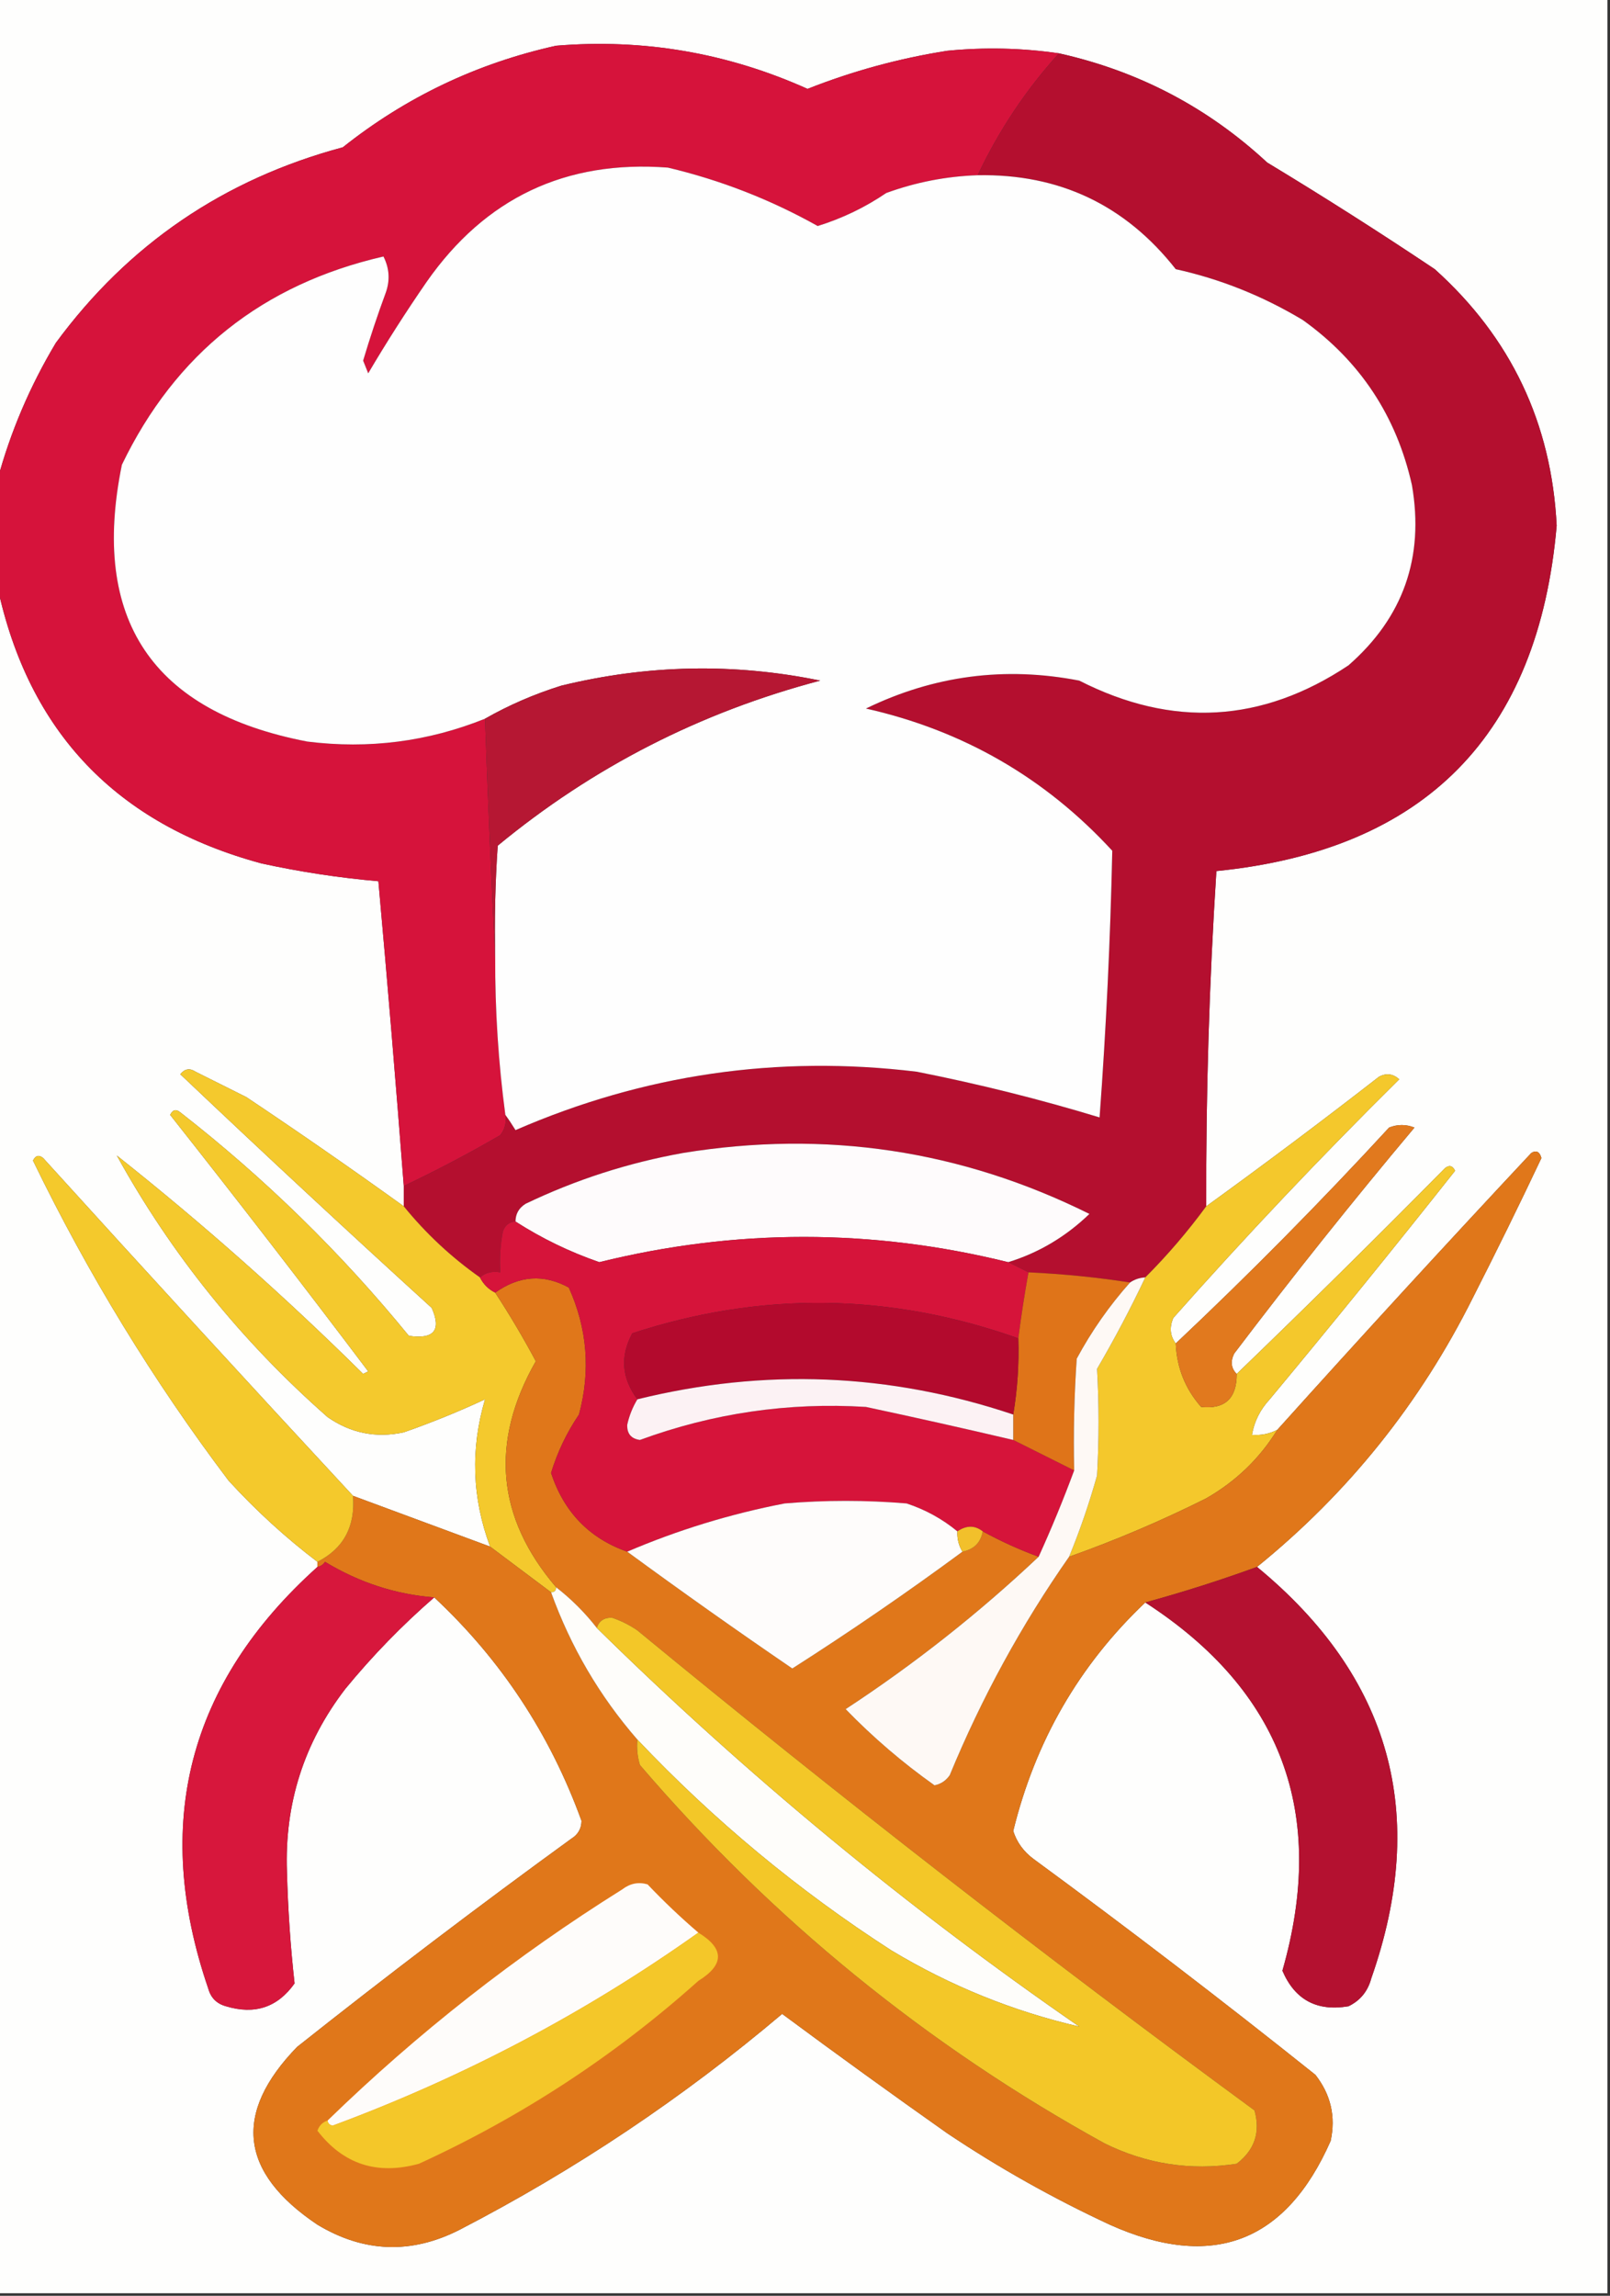 <?xml version="1.0" encoding="UTF-8"?>
<!DOCTYPE svg PUBLIC "-//W3C//DTD SVG 1.1//EN" "http://www.w3.org/Graphics/SVG/1.1/DTD/svg11.dtd">
<svg xmlns="http://www.w3.org/2000/svg" version="1.1" width="317px" height="452px" style="shape-rendering:geometricPrecision; text-rendering:geometricPrecision; image-rendering:optimizeQuality; fill-rule:evenodd; clip-rule:evenodd" xmlns:xlink="http://www.w3.org/1999/xlink">
<rect width="100%" height="100%" fill="#333333" stroke="none"/>
<g><path style="opacity:1" fill="#fefefd" d="M -0.5,-0.5 C 105.167,-0.5 210.833,-0.5 316.5,-0.5C 316.5,150.167 316.5,300.833 316.5,451.5C 210.833,451.5 105.167,451.5 -0.5,451.5C -0.5,339.5 -0.5,227.5 -0.5,115.5C 5.612,144.118 22.946,162.284 51.5,170C 59.113,171.661 66.78,172.827 74.5,173.5C 76.299,193.487 77.965,213.487 79.5,233.5C 79.5,234.833 79.5,236.167 79.5,237.5C 69.341,230.189 59.007,223.022 48.5,216C 45.167,214.333 41.833,212.667 38.5,211C 37.365,210.251 36.365,210.417 35.5,211.5C 51.823,226.989 68.323,242.322 85,257.5C 86.95,261.895 85.45,263.729 80.5,263C 67.13,246.63 52.13,231.963 35.5,219C 34.668,218.312 34.002,218.479 33.5,219.5C 46.691,236.191 59.691,253.024 72.5,270C 72.167,270.167 71.833,270.333 71.5,270.5C 56.076,255.238 39.91,240.905 23,227.5C 33.702,246.902 47.535,264.069 64.5,279C 69.06,282.174 74.06,283.174 79.5,282C 85.009,280.073 90.342,277.906 95.5,275.5C 92.612,285.287 92.946,294.954 96.5,304.5C 87.5,301.167 78.5,297.833 69.5,294.5C 49.057,272.46 28.724,250.294 8.5,228C 7.668,227.312 7.002,227.479 6.5,228.5C 17.325,250.835 30.159,271.835 45,291.5C 50.404,297.409 56.237,302.742 62.5,307.5C 62.5,307.833 62.5,308.167 62.5,308.5C 37.051,331.359 29.884,359.025 41,391.5C 41.5,393.333 42.667,394.5 44.5,395C 50.157,396.718 54.657,395.218 58,390.5C 57.193,383.236 56.693,375.903 56.5,368.5C 56.016,355.119 59.849,343.119 68,332.5C 73.338,325.996 79.171,319.996 85.5,314.5C 98.648,326.774 108.314,341.441 114.5,358.5C 114.471,360.029 113.804,361.196 112.5,362C 94.216,375.283 76.216,388.949 58.5,403C 45.837,416.059 47.17,427.725 62.5,438C 71.655,443.516 80.988,443.849 90.5,439C 113.32,427.183 134.487,413.016 154,396.5C 164.728,404.45 175.561,412.284 186.5,420C 196.655,426.801 207.321,432.801 218.5,438C 238.67,447.058 253.17,441.558 262,421.5C 263.03,416.72 262.03,412.387 259,408.5C 240.785,393.95 222.285,379.783 203.5,366C 201.552,364.561 200.219,362.728 199.5,360.5C 203.829,342.822 212.496,327.822 225.5,315.5C 252.35,332.872 261.35,357.039 252.5,388C 254.952,393.727 259.285,396.06 265.5,395C 267.815,393.891 269.315,392.057 270,389.5C 281.34,357.187 273.84,330.187 247.5,308.5C 265.457,293.944 279.624,276.277 290,255.5C 294.636,246.395 299.136,237.228 303.5,228C 303.15,226.743 302.483,226.409 301.5,227C 284.599,245.063 267.932,263.229 251.5,281.5C 249.958,282.301 248.292,282.634 246.5,282.5C 246.954,279.86 248.121,277.527 250,275.5C 262.356,260.645 274.523,245.645 286.5,230.5C 285.998,229.479 285.332,229.312 284.5,230C 270.965,243.702 257.299,257.202 243.5,270.5C 242.402,269.399 242.235,268.066 243,266.5C 254.453,251.378 266.287,236.545 278.5,222C 276.833,221.333 275.167,221.333 273.5,222C 259.967,236.7 245.967,250.866 231.5,264.5C 230.387,263.054 230.22,261.387 231,259.5C 245.285,243.38 260.118,227.713 275.5,212.5C 274.277,211.386 272.944,211.219 271.5,212C 260.29,220.717 248.956,229.217 237.5,237.5C 237.425,215.474 238.091,193.474 239.5,171.5C 280.574,167.382 302.908,144.715 306.5,103.5C 305.495,83.309 297.495,66.475 282.5,53C 271.669,45.75 260.669,38.75 249.5,32C 237.821,21.16 224.155,13.993 208.5,10.5C 201.202,9.441 193.869,9.274 186.5,10C 177.047,11.488 167.88,13.988 159,17.5C 143.223,10.411 126.723,7.578 109.5,9C 93.924,12.455 79.924,19.122 67.5,29C 44.092,35.275 25.259,48.108 11,67.5C 5.878,76.058 2.045,85.058 -0.5,94.5C -0.5,62.833 -0.5,31.167 -0.5,-0.5 Z"/></g>
<g><path style="opacity:1" fill="#d6133b" d="M 208.5,10.5 C 201.99,17.684 196.657,25.684 192.5,34.5C 186.326,34.709 180.326,35.876 174.5,38C 170.336,40.832 165.836,42.999 161,44.5C 151.707,39.291 141.874,35.458 131.5,33C 111.384,31.475 95.551,38.975 84,55.5C 79.935,61.389 76.102,67.389 72.5,73.5C 72.167,72.667 71.833,71.833 71.5,71C 72.852,66.46 74.352,61.96 76,57.5C 76.814,55.098 76.647,52.765 75.5,50.5C 51.705,55.965 34.538,69.632 24,91.5C 17.775,121.947 29.942,140.114 60.5,146C 72.603,147.516 84.269,146.016 95.5,141.5C 96.051,157.325 96.718,172.991 97.5,188.5C 97.462,198.886 98.128,209.219 99.5,219.5C 99.762,220.978 99.429,222.311 98.5,223.5C 92.271,227.114 85.938,230.447 79.5,233.5C 77.965,213.487 76.299,193.487 74.5,173.5C 66.78,172.827 59.113,171.661 51.5,170C 22.946,162.284 5.612,144.118 -0.5,115.5C -0.5,108.5 -0.5,101.5 -0.5,94.5C 2.045,85.058 5.878,76.058 11,67.5C 25.259,48.108 44.092,35.275 67.5,29C 79.924,19.122 93.924,12.455 109.5,9C 126.723,7.578 143.223,10.411 159,17.5C 167.88,13.988 177.047,11.488 186.5,10C 193.869,9.274 201.202,9.441 208.5,10.5 Z"/></g>
<g><path style="opacity:1" fill="#b40f2f" d="M 208.5,10.5 C 224.155,13.993 237.821,21.16 249.5,32C 260.669,38.75 271.669,45.75 282.5,53C 297.495,66.475 305.495,83.309 306.5,103.5C 302.908,144.715 280.574,167.382 239.5,171.5C 238.091,193.474 237.425,215.474 237.5,237.5C 233.845,242.486 229.845,247.153 225.5,251.5C 224.391,251.557 223.391,251.89 222.5,252.5C 216.013,251.485 209.346,250.818 202.5,250.5C 201.167,249.833 199.833,249.167 198.5,248.5C 204.509,246.655 209.843,243.488 214.5,239C 189.213,226.435 162.546,222.435 134.5,227C 123.706,228.932 113.372,232.265 103.5,237C 102.177,237.816 101.511,238.983 101.5,240.5C 100.25,240.577 99.417,241.244 99,242.5C 98.503,245.146 98.336,247.813 98.5,250.5C 96.901,250.232 95.568,250.566 94.5,251.5C 88.871,247.539 83.871,242.873 79.5,237.5C 79.5,236.167 79.5,234.833 79.5,233.5C 85.938,230.447 92.271,227.114 98.5,223.5C 99.429,222.311 99.762,220.978 99.5,219.5C 100.158,220.398 100.824,221.398 101.5,222.5C 126.765,211.512 153.098,207.679 180.5,211C 192.743,213.422 204.743,216.422 216.5,220C 217.786,202.561 218.619,185.061 219,167.5C 205.807,153.149 189.64,143.816 170.5,139.5C 183.871,132.994 197.871,131.161 212.5,134C 230.823,143.333 248.49,142.333 265.5,131C 276.292,121.568 280.458,109.735 278,95.5C 274.957,81.906 267.79,71.073 256.5,63C 248.603,58.264 240.27,54.93 231.5,53C 221.568,40.367 208.568,34.201 192.5,34.5C 196.657,25.684 201.99,17.684 208.5,10.5 Z"/></g>
<g><path style="opacity:1" fill="#fefefe" d="M 192.5,34.5 C 208.568,34.201 221.568,40.367 231.5,53C 240.27,54.93 248.603,58.264 256.5,63C 267.79,71.073 274.957,81.906 278,95.5C 280.458,109.735 276.292,121.568 265.5,131C 248.49,142.333 230.823,143.333 212.5,134C 197.871,131.161 183.871,132.994 170.5,139.5C 189.64,143.816 205.807,153.149 219,167.5C 218.619,185.061 217.786,202.561 216.5,220C 204.743,216.422 192.743,213.422 180.5,211C 153.098,207.679 126.765,211.512 101.5,222.5C 100.824,221.398 100.158,220.398 99.5,219.5C 98.128,209.219 97.462,198.886 97.5,188.5C 97.334,181.159 97.5,173.826 98,166.5C 116.69,151.07 137.857,140.237 161.5,134C 144.527,130.51 127.527,130.843 110.5,135C 105.177,136.667 100.177,138.834 95.5,141.5C 84.269,146.016 72.603,147.516 60.5,146C 29.942,140.114 17.775,121.947 24,91.5C 34.538,69.632 51.705,55.965 75.5,50.5C 76.647,52.765 76.814,55.098 76,57.5C 74.352,61.96 72.852,66.46 71.5,71C 71.833,71.833 72.167,72.667 72.5,73.5C 76.102,67.389 79.935,61.389 84,55.5C 95.551,38.975 111.384,31.475 131.5,33C 141.874,35.458 151.707,39.291 161,44.5C 165.836,42.999 170.336,40.832 174.5,38C 180.326,35.876 186.326,34.709 192.5,34.5 Z"/></g>
<g><path style="opacity:1" fill="#b61733" d="M 97.5,188.5 C 96.718,172.991 96.051,157.325 95.5,141.5C 100.177,138.834 105.177,136.667 110.5,135C 127.527,130.843 144.527,130.51 161.5,134C 137.857,140.237 116.69,151.07 98,166.5C 97.5,173.826 97.334,181.159 97.5,188.5 Z"/></g>
<g><path style="opacity:1" fill="#f4c92d" d="M 79.5,237.5 C 83.871,242.873 88.871,247.539 94.5,251.5C 95.167,252.833 96.167,253.833 97.5,254.5C 100.355,258.862 103.021,263.362 105.5,268C 96.432,283.923 97.765,298.757 109.5,312.5C 109.5,313.167 109.167,313.5 108.5,313.5C 104.5,310.5 100.5,307.5 96.5,304.5C 92.946,294.954 92.612,285.287 95.5,275.5C 90.342,277.906 85.009,280.073 79.5,282C 74.06,283.174 69.06,282.174 64.5,279C 47.535,264.069 33.702,246.902 23,227.5C 39.91,240.905 56.076,255.238 71.5,270.5C 71.833,270.333 72.167,270.167 72.5,270C 59.691,253.024 46.691,236.191 33.5,219.5C 34.002,218.479 34.668,218.312 35.5,219C 52.13,231.963 67.13,246.63 80.5,263C 85.45,263.729 86.95,261.895 85,257.5C 68.323,242.322 51.823,226.989 35.5,211.5C 36.365,210.417 37.365,210.251 38.5,211C 41.833,212.667 45.167,214.333 48.5,216C 59.007,223.022 69.341,230.189 79.5,237.5 Z"/></g>
<g><path style="opacity:1" fill="#f4c82c" d="M 231.5,264.5 C 231.707,269.297 233.374,273.463 236.5,277C 241.179,277.491 243.512,275.325 243.5,270.5C 257.299,257.202 270.965,243.702 284.5,230C 285.332,229.312 285.998,229.479 286.5,230.5C 274.523,245.645 262.356,260.645 250,275.5C 248.121,277.527 246.954,279.86 246.5,282.5C 248.292,282.634 249.958,282.301 251.5,281.5C 248.018,287.147 243.351,291.647 237.5,295C 228.71,299.397 219.71,303.23 210.5,306.5C 212.635,301.306 214.468,295.973 216,290.5C 216.397,283.477 216.397,276.477 216,269.5C 219.447,263.604 222.614,257.604 225.5,251.5C 229.845,247.153 233.845,242.486 237.5,237.5C 248.956,229.217 260.29,220.717 271.5,212C 272.944,211.219 274.277,211.386 275.5,212.5C 260.118,227.713 245.285,243.38 231,259.5C 230.22,261.387 230.387,263.054 231.5,264.5 Z"/></g>
<g><path style="opacity:1" fill="#e1791e" d="M 243.5,270.5 C 243.512,275.325 241.179,277.491 236.5,277C 233.374,273.463 231.707,269.297 231.5,264.5C 245.967,250.866 259.967,236.7 273.5,222C 275.167,221.333 276.833,221.333 278.5,222C 266.287,236.545 254.453,251.378 243,266.5C 242.235,268.066 242.402,269.399 243.5,270.5 Z"/></g>
<g><path style="opacity:1" fill="#fefbfc" d="M 198.5,248.5 C 171.681,241.873 144.848,241.873 118,248.5C 112.157,246.478 106.657,243.811 101.5,240.5C 101.511,238.983 102.177,237.816 103.5,237C 113.372,232.265 123.706,228.932 134.5,227C 162.546,222.435 189.213,226.435 214.5,239C 209.843,243.488 204.509,246.655 198.5,248.5 Z"/></g>
<g><path style="opacity:1" fill="#e0771a" d="M 247.5,308.5 C 240.184,311.157 232.851,313.49 225.5,315.5C 212.496,327.822 203.829,342.822 199.5,360.5C 200.219,362.728 201.552,364.561 203.5,366C 222.285,379.783 240.785,393.95 259,408.5C 262.03,412.387 263.03,416.72 262,421.5C 253.17,441.558 238.67,447.058 218.5,438C 207.321,432.801 196.655,426.801 186.5,420C 175.561,412.284 164.728,404.45 154,396.5C 134.487,413.016 113.32,427.183 90.5,439C 80.988,443.849 71.655,443.516 62.5,438C 47.17,427.725 45.837,416.059 58.5,403C 76.216,388.949 94.216,375.283 112.5,362C 113.804,361.196 114.471,360.029 114.5,358.5C 108.314,341.441 98.648,326.774 85.5,314.5C 77.901,313.912 70.734,311.579 64,307.5C 63.617,308.056 63.117,308.389 62.5,308.5C 62.5,308.167 62.5,307.833 62.5,307.5C 67.647,304.885 69.98,300.551 69.5,294.5C 78.5,297.833 87.5,301.167 96.5,304.5C 100.5,307.5 104.5,310.5 108.5,313.5C 112.376,324.257 118.043,333.924 125.5,342.5C 125.34,344.199 125.506,345.866 126,347.5C 152.1,377.952 182.6,402.786 217.5,422C 225.739,426.065 234.406,427.399 243.5,426C 247.035,423.293 248.202,419.793 247,415.5C 205.642,385.146 165.142,353.646 125.5,321C 123.933,319.924 122.266,319.091 120.5,318.5C 118.962,318.453 117.962,319.12 117.5,320.5C 115.194,317.527 112.527,314.86 109.5,312.5C 97.765,298.757 96.432,283.923 105.5,268C 103.021,263.362 100.355,258.862 97.5,254.5C 102.227,251.133 107.061,250.8 112,253.5C 115.642,261.59 116.309,269.924 114,278.5C 111.595,282.04 109.762,285.874 108.5,290C 111.034,297.699 116.034,302.865 123.5,305.5C 134.164,313.318 144.997,320.985 156,328.5C 167.439,321.2 178.606,313.533 189.5,305.5C 191.773,305.043 193.106,303.71 193.5,301.5C 197.043,303.438 200.71,305.105 204.5,306.5C 192.714,317.619 180.048,327.619 166.5,336.5C 171.878,342.046 177.711,347.046 184,351.5C 185.261,351.241 186.261,350.574 187,349.5C 193.309,334.207 201.142,319.874 210.5,306.5C 219.71,303.23 228.71,299.397 237.5,295C 243.351,291.647 248.018,287.147 251.5,281.5C 267.932,263.229 284.599,245.063 301.5,227C 302.483,226.409 303.15,226.743 303.5,228C 299.136,237.228 294.636,246.395 290,255.5C 279.624,276.277 265.457,293.944 247.5,308.5 Z"/></g>
<g><path style="opacity:1" fill="#f4c92c" d="M 69.5,294.5 C 69.98,300.551 67.647,304.885 62.5,307.5C 56.237,302.742 50.404,297.409 45,291.5C 30.159,271.835 17.325,250.835 6.5,228.5C 7.002,227.479 7.668,227.312 8.5,228C 28.724,250.294 49.057,272.46 69.5,294.5 Z"/></g>
<g><path style="opacity:1" fill="#d6143a" d="M 101.5,240.5 C 106.657,243.811 112.157,246.478 118,248.5C 144.848,241.873 171.681,241.873 198.5,248.5C 199.833,249.167 201.167,249.833 202.5,250.5C 201.725,254.814 201.059,259.147 200.5,263.5C 175.253,254.529 149.92,254.196 124.5,262.5C 122.067,267.018 122.401,271.352 125.5,275.5C 124.569,277.033 123.902,278.7 123.5,280.5C 123.434,282.266 124.268,283.266 126,283.5C 140.389,278.222 155.222,276.055 170.5,277C 180.216,279.075 189.883,281.242 199.5,283.5C 203.5,285.5 207.5,287.5 211.5,289.5C 209.344,295.319 207.01,300.985 204.5,306.5C 200.71,305.105 197.043,303.438 193.5,301.5C 191.95,300.28 190.284,300.28 188.5,301.5C 185.545,299.06 182.211,297.227 178.5,296C 170.5,295.333 162.5,295.333 154.5,296C 143.8,298.068 133.466,301.234 123.5,305.5C 116.034,302.865 111.034,297.699 108.5,290C 109.762,285.874 111.595,282.04 114,278.5C 116.309,269.924 115.642,261.59 112,253.5C 107.061,250.8 102.227,251.133 97.5,254.5C 96.167,253.833 95.167,252.833 94.5,251.5C 95.568,250.566 96.901,250.232 98.5,250.5C 98.336,247.813 98.503,245.146 99,242.5C 99.417,241.244 100.25,240.577 101.5,240.5 Z"/></g>
<g><path style="opacity:1" fill="#df7419" d="M 202.5,250.5 C 209.346,250.818 216.013,251.485 222.5,252.5C 218.412,257.088 214.912,262.088 212,267.5C 211.5,274.826 211.334,282.159 211.5,289.5C 207.5,287.5 203.5,285.5 199.5,283.5C 199.5,281.833 199.5,280.167 199.5,278.5C 200.329,273.547 200.663,268.547 200.5,263.5C 201.059,259.147 201.725,254.814 202.5,250.5 Z"/></g>
<g><path style="opacity:1" fill="#fef9f5" d="M 225.5,251.5 C 222.614,257.604 219.447,263.604 216,269.5C 216.397,276.477 216.397,283.477 216,290.5C 214.468,295.973 212.635,301.306 210.5,306.5C 201.142,319.874 193.309,334.207 187,349.5C 186.261,350.574 185.261,351.241 184,351.5C 177.711,347.046 171.878,342.046 166.5,336.5C 180.048,327.619 192.714,317.619 204.5,306.5C 207.01,300.985 209.344,295.319 211.5,289.5C 211.334,282.159 211.5,274.826 212,267.5C 214.912,262.088 218.412,257.088 222.5,252.5C 223.391,251.89 224.391,251.557 225.5,251.5 Z"/></g>
<g><path style="opacity:1" fill="#b30a2d" d="M 200.5,263.5 C 200.663,268.547 200.329,273.547 199.5,278.5C 175.175,270.334 150.508,269.334 125.5,275.5C 122.401,271.352 122.067,267.018 124.5,262.5C 149.92,254.196 175.253,254.529 200.5,263.5 Z"/></g>
<g><path style="opacity:1" fill="#fcf2f4" d="M 199.5,278.5 C 199.5,280.167 199.5,281.833 199.5,283.5C 189.883,281.242 180.216,279.075 170.5,277C 155.222,276.055 140.389,278.222 126,283.5C 124.268,283.266 123.434,282.266 123.5,280.5C 123.902,278.7 124.569,277.033 125.5,275.5C 150.508,269.334 175.175,270.334 199.5,278.5 Z"/></g>
<g><path style="opacity:1" fill="#fefcfb" d="M 188.5,301.5 C 188.433,302.959 188.766,304.292 189.5,305.5C 178.606,313.533 167.439,321.2 156,328.5C 144.997,320.985 134.164,313.318 123.5,305.5C 133.466,301.234 143.8,298.068 154.5,296C 162.5,295.333 170.5,295.333 178.5,296C 182.211,297.227 185.545,299.06 188.5,301.5 Z"/></g>
<g><path style="opacity:1" fill="#f2c02b" d="M 193.5,301.5 C 193.106,303.71 191.773,305.043 189.5,305.5C 188.766,304.292 188.433,302.959 188.5,301.5C 190.284,300.28 191.95,300.28 193.5,301.5 Z"/></g>
<g><path style="opacity:1" fill="#d7173c" d="M 85.5,314.5 C 79.171,319.996 73.338,325.996 68,332.5C 59.849,343.119 56.016,355.119 56.5,368.5C 56.693,375.903 57.193,383.236 58,390.5C 54.657,395.218 50.157,396.718 44.5,395C 42.667,394.5 41.5,393.333 41,391.5C 29.884,359.025 37.051,331.359 62.5,308.5C 63.117,308.389 63.617,308.056 64,307.5C 70.734,311.579 77.901,313.912 85.5,314.5 Z"/></g>
<g><path style="opacity:1" fill="#b41130" d="M 247.5,308.5 C 273.84,330.187 281.34,357.187 270,389.5C 269.315,392.057 267.815,393.891 265.5,395C 259.285,396.06 254.952,393.727 252.5,388C 261.35,357.039 252.35,332.872 225.5,315.5C 232.851,313.49 240.184,311.157 247.5,308.5 Z"/></g>
<g><path style="opacity:1" fill="#fefdfa" d="M 109.5,312.5 C 112.527,314.86 115.194,317.527 117.5,320.5C 146.937,349.444 178.604,375.611 212.5,399C 199.464,395.991 187.131,390.991 175.5,384C 157.21,372.217 140.543,358.384 125.5,342.5C 118.043,333.924 112.376,324.257 108.5,313.5C 109.167,313.5 109.5,313.167 109.5,312.5 Z"/></g>
<g><path style="opacity:1" fill="#f3c728" d="M 125.5,342.5 C 140.543,358.384 157.21,372.217 175.5,384C 187.131,390.991 199.464,395.991 212.5,399C 178.604,375.611 146.937,349.444 117.5,320.5C 117.962,319.12 118.962,318.453 120.5,318.5C 122.266,319.091 123.933,319.924 125.5,321C 165.142,353.646 205.642,385.146 247,415.5C 248.202,419.793 247.035,423.293 243.5,426C 234.406,427.399 225.739,426.065 217.5,422C 182.6,402.786 152.1,377.952 126,347.5C 125.506,345.866 125.34,344.199 125.5,342.5 Z"/></g>
<g><path style="opacity:1" fill="#fefcfa" d="M 137.5,380.5 C 115.334,396.254 91.334,408.921 65.5,418.5C 64.893,418.376 64.56,418.043 64.5,417.5C 82.237,400.259 101.57,385.093 122.5,372C 124.044,370.813 125.711,370.48 127.5,371C 130.703,374.371 134.036,377.538 137.5,380.5 Z"/></g>
<g><path style="opacity:1" fill="#f4c729" d="M 137.5,380.5 C 142.65,383.643 142.65,386.81 137.5,390C 121.047,404.736 102.714,416.736 82.5,426C 74.259,428.281 67.593,426.114 62.5,419.5C 62.855,418.478 63.522,417.811 64.5,417.5C 64.56,418.043 64.893,418.376 65.5,418.5C 91.334,408.921 115.334,396.254 137.5,380.5 Z"/></g>
</svg>
